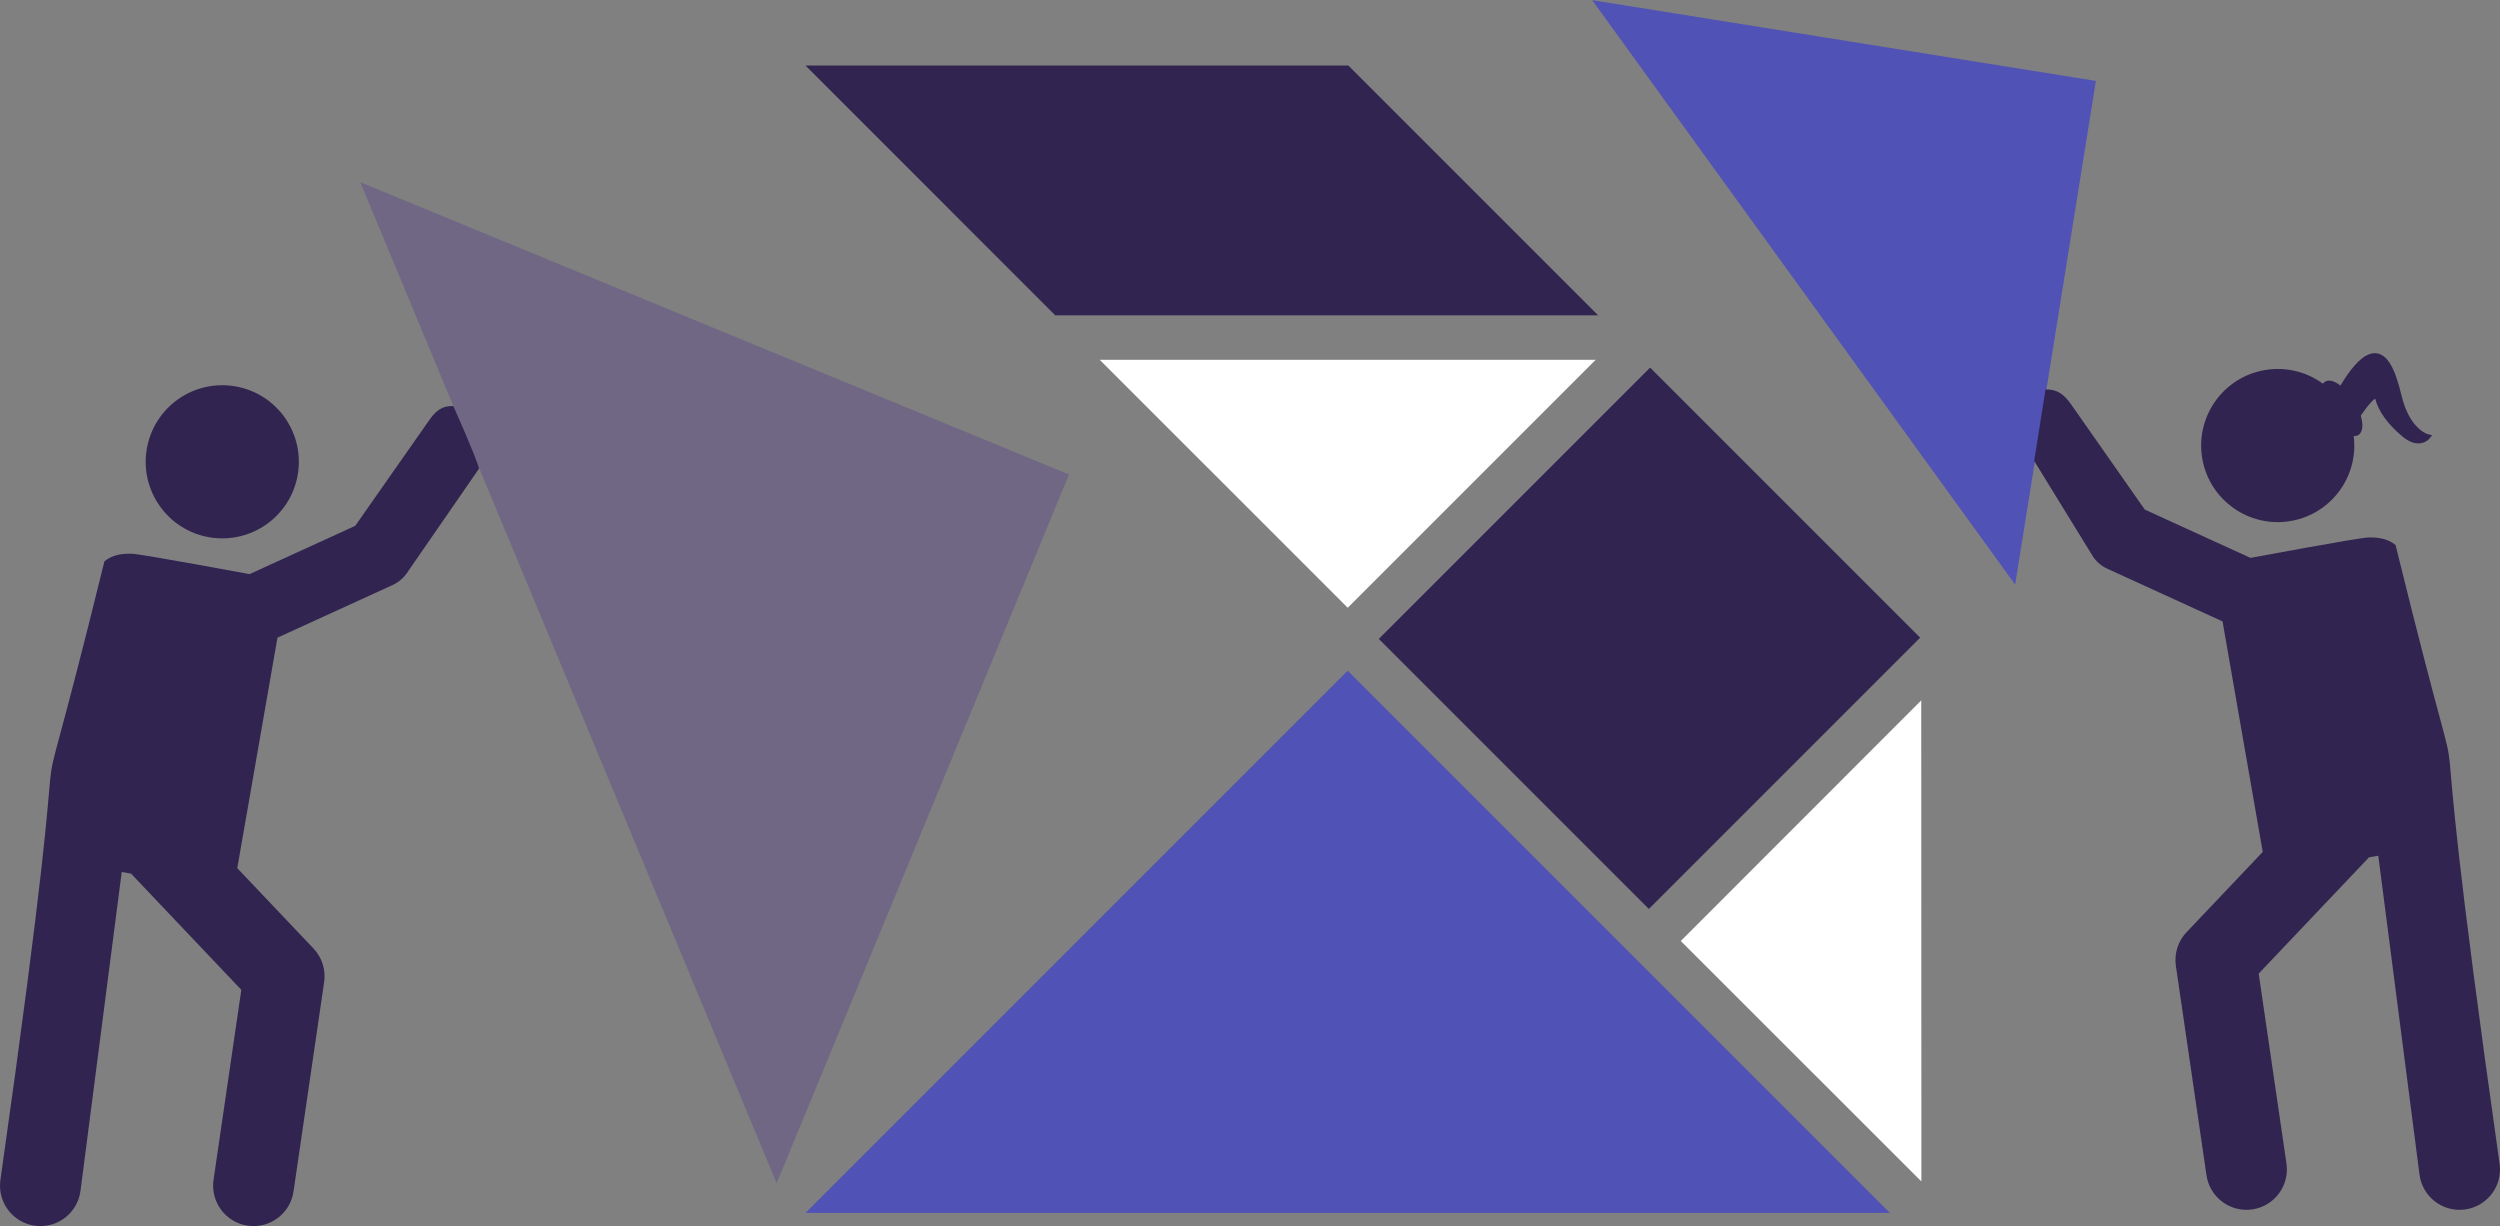 <?xml version="1.0" encoding="UTF-8" standalone="no"?>
<!-- Generator: Adobe Illustrator 19.0.0, SVG Export Plug-In . SVG Version: 6.00 Build 0)  -->

<svg
   xmlns:dc="http://purl.org/dc/elements/1.1/"
   xmlns:cc="http://creativecommons.org/ns#"
   xmlns:rdf="http://www.w3.org/1999/02/22-rdf-syntax-ns#"
   xmlns:svg="http://www.w3.org/2000/svg"
   xmlns="http://www.w3.org/2000/svg"
   xmlns:sodipodi="http://sodipodi.sourceforge.net/DTD/sodipodi-0.dtd"
   xmlns:inkscape="http://www.inkscape.org/namespaces/inkscape"
   version="1.1"
   id="Layer_1"
   x="0px"
   y="0px"
   viewBox="0 0 449.43 220.416"
   xml:space="preserve"
   sodipodi:docname="hackaton-logo.svg"
   width="449.43"
   height="220.416"
   inkscape:export-filename="/home/sebsheep/progs_div/hackaton-elm-france/graphics/hackaton-logo.png"
   inkscape:export-xdpi="96"
   inkscape:export-ydpi="96"
   inkscape:version="0.92.1 r15371"><rect x="0" y="0" width="449.43" height="220.416" fill="#808080" stroke="none"/><defs
     id="defs67" /><sodipodi:namedview
     pagecolor="#ffffff"
     bordercolor="#666666"
     borderopacity="1"
     objecttolerance="10"
     gridtolerance="10"
     guidetolerance="10"
     inkscape:pageopacity="0"
     inkscape:pageshadow="2"
     inkscape:window-width="1920"
     inkscape:window-height="1051"
     id="namedview65"
     showgrid="false"
     fit-margin-top="0"
     fit-margin-left="0"
     fit-margin-right="0"
     fit-margin-bottom="0"
     inkscape:zoom="22.627417"
     inkscape:cx="366.32065"
     inkscape:cy="74.465507"
     inkscape:window-x="1920"
     inkscape:window-y="0"
     inkscape:window-maximized="1"
     inkscape:current-layer="Layer_1" /><g
     id="g34"
     transform="translate(-852.636,-406.089)" /><g
     id="g36"
     transform="translate(-852.636,-406.089)" /><g
     id="g38"
     transform="translate(-852.636,-406.089)" /><g
     id="g40"
     transform="translate(-852.636,-406.089)" /><g
     id="g42"
     transform="translate(-852.636,-406.089)" /><g
     id="g44"
     transform="translate(-852.636,-406.089)" /><g
     id="g46"
     transform="translate(-852.636,-406.089)" /><g
     id="g48"
     transform="translate(-852.636,-406.089)" /><g
     id="g50"
     transform="translate(-852.636,-406.089)" /><g
     id="g52"
     transform="translate(-852.636,-406.089)" /><g
     id="g54"
     transform="translate(-852.636,-406.089)" /><g
     id="g56"
     transform="translate(-852.636,-406.089)" /><g
     id="g58"
     transform="translate(-852.636,-406.089)" /><g
     id="g60"
     transform="translate(-852.636,-406.089)" /><g
     id="g62"
     transform="translate(-852.636,-406.089)" /><polygon
     style="fill:#ffffff;fill-opacity:1"
     points="231.514,82.916 91.783,82.916 161.649,152.782 "
     id="polygon4546"
     transform="matrix(0.638,0,0,0.638,139.147,11.785)" /><polygon
     style="fill:#312450;fill-opacity:1"
     points="232.213,70.375 161.838,0 8.867,0 79.241,70.375 "
     id="polygon4548"
     transform="matrix(0.638,0,0,0.638,139.147,11.785)" /><rect
     style="fill:#312450;stroke-width:0.638;fill-opacity:1"
     x="256.488"
     y="-163.027"
     transform="rotate(45)"
     width="68.657"
     height="68.97"
     id="rect4550" /><polygon
     style="fill:#5052b5;fill-opacity:1"
     points="323.298,143.724 323.298,0 179.573,0 "
     id="polygon4552"
     transform="matrix(0.63,0.101,-0.101,0.63,173.103,-18.107)"
     inkscape:transform-center-x="12.548559"
     inkscape:transform-center-y="-157.71956" /><polygon
     style="fill:#706785;fill-opacity:1"
     points="152.781,161.649 0,8.868 0,314.432 "
     id="polygon4554"
     transform="matrix(0.589,-0.245,0.245,0.589,62.587,27.521)"
     inkscape:transform-center-x="11.870489"
     inkscape:transform-center-y="-88.802598" /><polygon
     style="fill:#ffffff;fill-opacity:1;stroke:none;stroke-opacity:1"
     points="255.522,246.655 323.298,314.432 323.298,178.879 "
     id="polygon4556"
     transform="matrix(0.638,-2.0511796e-4,2.0511796e-4,0.638,139.083,11.851)"
     inkscape:transform-center-x="20.280313"
     inkscape:transform-center-y="-41.150825" /><polygon
     style="fill:#5052b5;fill-opacity:1"
     points="8.869,323.298 314.43,323.298 161.649,170.517 "
     id="polygon4558"
     transform="matrix(0.638,0,0,0.638,139.147,11.785)" /><g
     id="g4646"
     transform="translate(-168.797,-541.819)"
     style="fill:#312450;fill-opacity:1"><g
       id="XMLID_93_"
       style="fill:#312450;fill-opacity:1"><path
         d="m 206.39,638.399 c 7.475,1.304 14.619,-3.698 15.926,-11.197 1.306,-7.49 -3.707,-14.62 -11.197,-15.926 -7.49,-1.306 -14.62,3.707 -15.926,11.197 -1.306,7.489 3.707,14.62 11.197,15.926 z"
         id="XMLID_1074_"
         inkscape:connector-curvature="0"
         style="stroke-width:0.423;fill:#312450;fill-opacity:1"
         sodipodi:nodetypes="ccscc" /><path
         d="m 250.297,614.817 c -2.077,-0.065 -3.152,0.841 -4.366,2.575 l -13.275,18.958 -18.997,8.68 c 0,0 -19.446,-3.613 -21.131,-3.664 -1.731,-0.052 -3.524,0.169 -4.959,1.365 -17.277,70.222 -2.493,-2.839 -18.711,111.306 -0.514,3.979 2.294,7.622 6.273,8.137 3.98,0.514 7.622,-2.295 8.137,-6.273 l 7.413,-57.324 1.672,0.291 19.826,20.898 -4.993,34.152 c -0.581,3.97 2.168,7.659 6.138,8.239 3.962,0.58 7.658,-2.161 8.239,-6.137 l 5.504,-37.643 c 0.323,-2.204 -0.385,-4.435 -1.919,-6.051 l -13.697,-14.437 c 0.842,-4.83 6.489,-37.21 7.226,-41.436 l 20.69,-9.458 c 1.01,-0.462 1.899,-1.189 2.536,-2.098 l 13.026,-18.856 c -0.467,-1.785 -4.03,-9.904 -4.632,-11.222 z"
         id="XMLID_1107_"
         inkscape:connector-curvature="0"
         style="stroke-width:0.423;fill:#312450;fill-opacity:1"
         sodipodi:nodetypes="ccccccccccccccccccccccc" /></g><g
       id="g4589"
       style="fill:#312450;fill-opacity:1" /><g
       id="g4591"
       style="fill:#312450;fill-opacity:1" /><g
       id="g4593"
       style="fill:#312450;fill-opacity:1" /><g
       id="g4595"
       style="fill:#312450;fill-opacity:1" /><g
       id="g4597"
       style="fill:#312450;fill-opacity:1" /><g
       id="g4599"
       style="fill:#312450;fill-opacity:1" /><g
       id="g4601"
       style="fill:#312450;fill-opacity:1" /><g
       id="g4603"
       style="fill:#312450;fill-opacity:1" /><g
       id="g4605"
       style="fill:#312450;fill-opacity:1" /><g
       id="g4607"
       style="fill:#312450;fill-opacity:1" /><g
       id="g4609"
       style="fill:#312450;fill-opacity:1" /><g
       id="g4611"
       style="fill:#312450;fill-opacity:1" /><g
       id="g4613"
       style="fill:#312450;fill-opacity:1" /><g
       id="g4615"
       style="fill:#312450;fill-opacity:1" /><g
       id="g4617"
       style="fill:#312450;fill-opacity:1" /></g><path
     d="m 411.837,93.658 c -7.476,1.304 -14.619,-3.698 -15.926,-11.197 -1.306,-7.49 3.707,-14.62 11.197,-15.926 7.49,-1.306 14.62,3.707 15.926,11.197 1.306,7.489 -3.707,14.62 -11.197,15.926 z"
     id="XMLID_1074_-6"
     inkscape:connector-curvature="0"
     style="stroke-width:0.423;fill:#312450;fill-opacity:1"
     sodipodi:nodetypes="ccscc" /><path
     d="m 367.727,70.013 c 2.077,-0.065 3.355,0.903 4.569,2.638 l 13.275,18.958 18.997,8.68 c 0,0 19.446,-3.613 21.131,-3.664 1.731,-0.052 3.524,0.169 4.959,1.365 17.277,70.222 2.494,-2.839 18.711,111.306 0.514,3.979 -2.294,7.622 -6.273,8.137 -3.98,0.514 -7.622,-2.295 -8.136,-6.273 l -7.412,-57.324 -1.672,0.291 -19.826,20.898 4.993,34.152 c 0.581,3.97 -2.168,7.659 -6.138,8.239 -3.962,0.58 -7.658,-2.161 -8.239,-6.137 l -5.504,-37.643 c -0.323,-2.204 0.385,-4.435 1.919,-6.051 l 13.697,-14.437 c -0.842,-4.83 -6.489,-37.21 -7.226,-41.436 l -20.69,-9.458 c -1.01,-0.462 -1.899,-1.189 -2.536,-2.098 l -10.635,-17.294 c 0.326,-1.941 1.796,-11.388 2.038,-12.847 z"
     id="XMLID_1107_-7"
     inkscape:connector-curvature="0"
     style="stroke-width:0.423;fill:#312450;fill-opacity:1"
     sodipodi:nodetypes="ccccccccccccccccccccccc" /><ellipse
     style="opacity:1;fill:#312450;fill-opacity:1;fill-rule:nonzero;stroke:none;stroke-width:20.595;stroke-linejoin:round;stroke-miterlimit:4;stroke-dasharray:none;stroke-dashoffset:0;stroke-opacity:1"
     id="path4703"
     ry="5.649"
     rx="2.568"
     cy="268.962"
     cx="321.031"
     transform="matrix(0.874,-0.486,0.522,0.853,0,0)" /><path
     style="fill:#312450;fill-opacity:1;stroke:#312450;stroke-width:1px;stroke-linecap:butt;stroke-linejoin:miter;stroke-opacity:1"
     d="m 419.098,73.373 c 9.458,-18.827 11.458,-4.066 12.519,-0.795 1.679,5.215 4.729,5.966 4.729,5.966 0,0 -1.458,1.768 -4.11,-0.442 -2.652,-2.21 -4.23,-4.457 -4.761,-6.578 -0.53,-2.121 -4.758,4.889 -4.758,4.889 z"
     id="path4705"
     inkscape:connector-curvature="0"
     sodipodi:nodetypes="cccsscc" /></svg>
